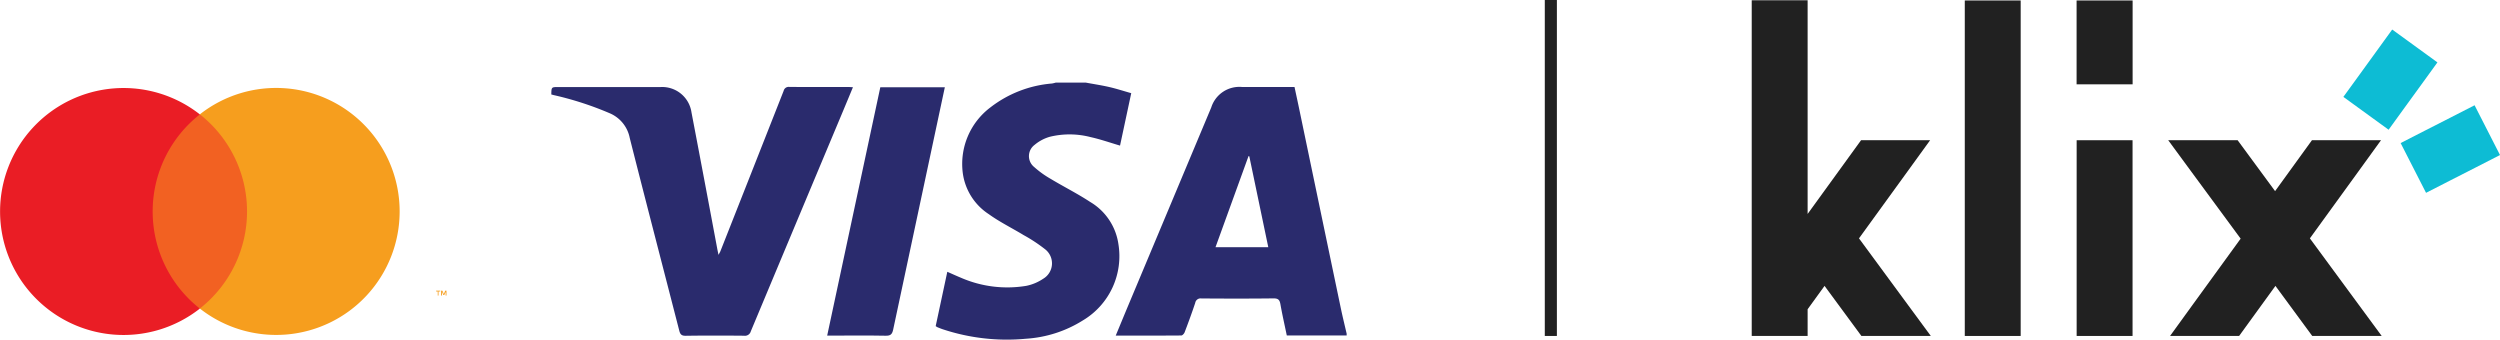 <svg id="Layer_1" data-name="Layer 1" xmlns="http://www.w3.org/2000/svg" viewBox="0 0 42.394 5.759"><defs><style>.cls-1{fill:#2a2b6d;}.cls-2{fill:#f69e1e;}.cls-3{fill:#f26122;}.cls-4{fill:#ea1d25;}.cls-5{fill:#212121;}.cls-6{fill:#0dbcd4;}</style></defs><title>1.1 With black text</title><path class="cls-1" d="M22.836,5.689H21.821c-.037-.179-.077-.353-.108-.529-.013-.073-.036-.101-.118-.1-.407.005-.814.004-1.222.001a.092.092,0,0,0-.105.076c-.056.168-.117.334-.18.499-.009.022-.037.053-.056.053-.367.003-.734.002-1.112.002.069-.166.134-.324.2-.482q.71-1.693,1.42-3.387a.5.5,0,0,1,.521-.347c.295,0,.589,0,.891,0,.029.138.059.273.087.409q.349,1.674.699,3.347c.03.143.065.285.098.427ZM21.507,4.192l-.322-1.542-.013-.003-.56,1.545Z"/><path class="cls-1" d="M18.413,1.401c.134.025.269.045.402.076.121.028.24.067.368.103l-.19.889c-.17-.05-.332-.107-.499-.144a1.415,1.415,0,0,0-.69-.006.7.7,0,0,0-.26.138.237.237,0,0,0-.007.375,1.618,1.618,0,0,0,.278.2c.222.134.455.25.671.392a.994.994,0,0,1,.479.712,1.268,1.268,0,0,1-.6,1.296,2.056,2.056,0,0,1-.966.312,3.453,3.453,0,0,1-1.411-.16c-.031-.01-.061-.023-.091-.035a.251.251,0,0,1-.03-.019l.197-.921c.078.034.152.068.227.099a1.965,1.965,0,0,0,1.113.139.791.791,0,0,0,.286-.12.303.303,0,0,0,.034-.499,2.679,2.679,0,0,0-.367-.242c-.196-.119-.404-.221-.589-.354A.987.987,0,0,1,16.326,2.93a1.2,1.2,0,0,1,.468-1.108,1.967,1.967,0,0,1,1.046-.406.554.554,0,0,0,.063-.015Z"/><path class="cls-1" d="M14.464,1.479c-.057.137-.111.268-.166.399q-.784,1.87-1.566,3.74a.103.103,0,0,1-.115.075c-.33-.003-.66-.004-.989.001-.07.001-.093-.024-.109-.086-.28-1.09-.564-2.178-.84-3.268a.574.574,0,0,0-.343-.421,5.458,5.458,0,0,0-.945-.306L9.349,1.602c.002-.126.002-.126.122-.126q.866,0,1.732 0a.502.502,0,0,1,.523.43q.22,1.151.435,2.302c.006.034.014.067.023.114.015-.028.025-.044.032-.061Q12.753,2.901,13.289,1.54a.087.087,0,0,1,.097-.066c.335.003.67.001,1.004.001C14.412,1.476,14.434,1.478,14.464,1.479Z"/><path class="cls-1" d="M14.027,5.691l.901-4.211H16.022c-.046.214-.09.423-.135.633q-.372,1.738-.741,3.476c-.017.081-.046.106-.129.104-.3-.006-.6-.002-.899-.002Z"/><path class="cls-2" d="M7.436,5.011V4.943h.029v-.014h-.069v.014h.027v.068Zm.135,0V4.929h-.021l-.024.058-.025-.058h-.021v.082h.015V4.949l.023.053h.016l.023-.053v.062Z"/><rect class="cls-3" x="2.381" y="1.939" width="2.016" height="3.293"/><path class="cls-4" d="M2.589,3.586a2.091,2.091,0,0,1,.8-1.646,2.094,2.094,0,1,0,0,3.293A2.091,2.091,0,0,1,2.589,3.586Z"/><path class="cls-2" d="M6.777,3.586A2.094,2.094,0,0,1,3.389,5.232a2.094,2.094,0,0,0,0-3.293A2.094,2.094,0,0,1,6.777,3.585Z"/><rect class="cls-5" x="26.196" width="0.205" height="5.697"/><rect class="cls-5" x="35.215" y="2.378" width="0.948" height="3.319"/><polygon class="cls-5" points="35.214 0.484 35.214 0.961 35.214 1.43 36.164 1.43 36.164 0.961 36.164 0.484 36.164 0.008 35.214 0.008 35.214 0.484"/><polygon class="cls-5" points="39.17 4.042 39.988 2.914 40.376 2.378 39.205 2.378 38.58 3.241 37.945 2.378 36.768 2.378 37.17 2.925 37.996 4.047 37.18 5.171 36.799 5.697 37.97 5.697 38.586 4.848 39.21 5.697 40.388 5.697 39.994 5.162 39.17 4.042"/><polygon class="cls-6" points="41.057 1.439 41.333 1.058 40.566 0.501 40.29 0.882 40.014 1.263 39.738 1.643 40.505 2.2 40.781 1.819 41.057 1.439"/><polygon class="cls-6" points="41.963 1.785 41.545 1.999 41.127 2.212 40.709 2.426 41.14 3.27 41.558 3.056 41.976 2.843 42.394 2.629 41.963 1.785"/><rect class="cls-5" x="33.318" y="0.008" width="0.948" height="5.689"/><polygon class="cls-5" points="31.524 4.042 32.342 2.914 32.73 2.378 31.559 2.378 30.653 3.628 30.653 0.004 29.705 0.004 29.705 4.936 29.705 5.697 29.705 5.697 30.653 5.697 30.653 5.244 30.94 4.848 31.565 5.697 32.742 5.697 32.348 5.162 31.524 4.042"/></svg>